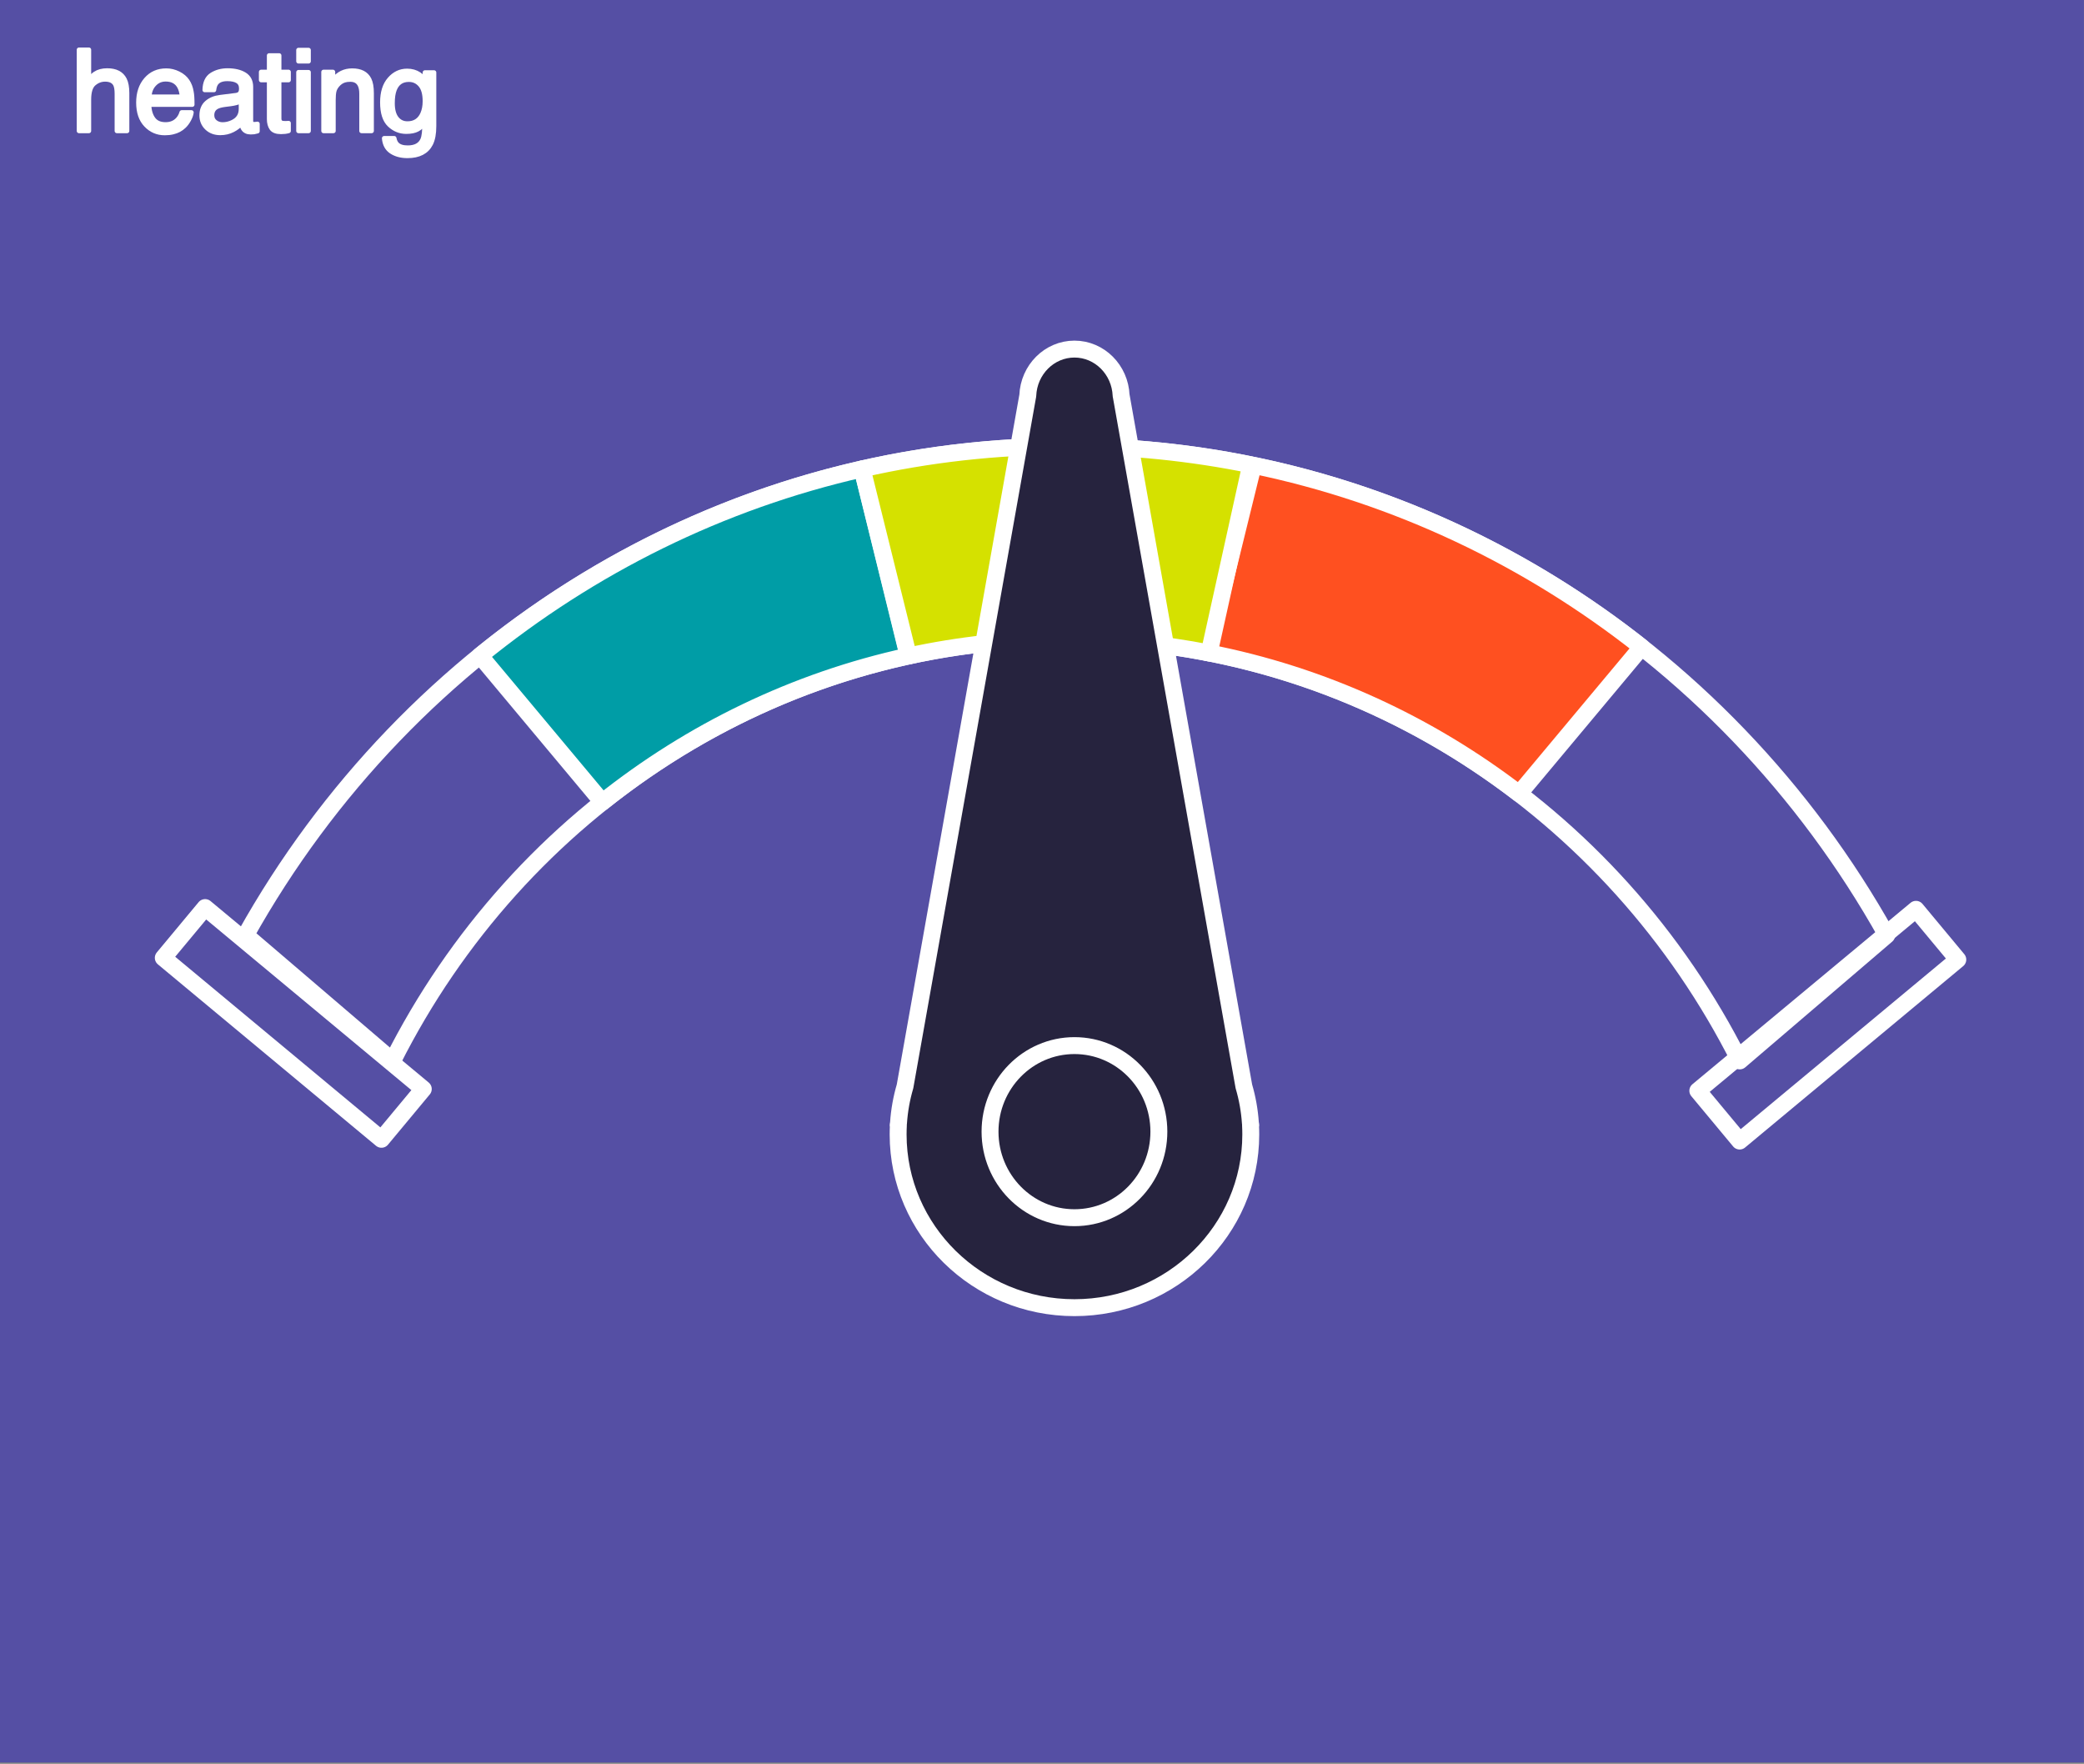 <?xml version="1.0" encoding="UTF-8" standalone="no"?>
<!DOCTYPE svg PUBLIC "-//W3C//DTD SVG 1.1//EN" "http://www.w3.org/Graphics/SVG/1.1/DTD/svg11.dtd">
<svg width="100%" height="100%" viewBox="0 0 462 391" version="1.1" xmlns="http://www.w3.org/2000/svg" xmlns:xlink="http://www.w3.org/1999/xlink" xml:space="preserve" xmlns:serif="http://www.serif.com/" style="fill-rule:evenodd;clip-rule:evenodd;stroke-linejoin:round;stroke-miterlimit:2;">
    <rect x="0" y="0" width="462" height="391" fill="#808080" stroke="none"/>
    <g>
        <rect x="0" y="0" width="461.983" height="390.705" style="fill:rgb(85,79,164);"/>
        <path d="M17.513,11.031L19.711,11.031L19.711,17.721C20.232,17.062 20.699,16.598 21.114,16.329C21.823,15.865 22.705,15.634 23.763,15.634C25.66,15.634 26.945,16.297 27.621,17.623C27.987,18.348 28.17,19.353 28.17,20.638L28.17,29.025L25.912,29.025L25.912,20.785C25.912,19.825 25.79,19.121 25.546,18.673C25.147,17.957 24.398,17.599 23.3,17.599C22.388,17.599 21.562,17.912 20.822,18.539C20.081,19.165 19.711,20.349 19.711,22.091L19.711,29.025L17.513,29.025L17.513,11.031Z" style="fill:white;fill-rule:nonzero;stroke:white;stroke-width:1px;"/>
        <path d="M36.862,15.658C37.789,15.658 38.689,15.876 39.559,16.311C40.43,16.746 41.093,17.31 41.549,18.002C41.989,18.661 42.281,19.43 42.428,20.309C42.558,20.911 42.623,21.871 42.623,23.19L33.041,23.19C33.081,24.516 33.395,25.58 33.981,26.382C34.567,27.183 35.474,27.584 36.703,27.584C37.85,27.584 38.766,27.206 39.449,26.449C39.84,26.009 40.117,25.501 40.28,24.923L42.44,24.923C42.383,25.403 42.194,25.938 41.873,26.528C41.551,27.118 41.191,27.6 40.792,27.975C40.125,28.626 39.299,29.065 38.314,29.293C37.785,29.423 37.187,29.488 36.52,29.488C34.892,29.488 33.513,28.896 32.382,27.712C31.25,26.528 30.685,24.87 30.685,22.738C30.685,20.638 31.254,18.933 32.394,17.623C33.533,16.313 35.022,15.658 36.862,15.658ZM40.365,21.444C40.275,20.492 40.068,19.731 39.742,19.161C39.14,18.103 38.135,17.574 36.727,17.574C35.718,17.574 34.872,17.939 34.188,18.667C33.505,19.395 33.142,20.321 33.102,21.444L40.365,21.444Z" style="fill:white;fill-rule:nonzero;stroke:white;stroke-width:1px;"/>
        <path d="M47.006,25.546C47.006,26.18 47.238,26.681 47.701,27.047C48.165,27.413 48.715,27.596 49.349,27.596C50.122,27.596 50.871,27.417 51.595,27.059C52.816,26.465 53.427,25.493 53.427,24.142L53.427,22.372C53.158,22.543 52.812,22.685 52.389,22.799C51.966,22.913 51.551,22.994 51.144,23.043L49.813,23.214C49.016,23.32 48.418,23.487 48.019,23.715C47.343,24.097 47.006,24.707 47.006,25.546ZM52.328,21.102C52.832,21.037 53.17,20.826 53.341,20.467C53.439,20.272 53.488,19.991 53.488,19.625C53.488,18.877 53.221,18.333 52.688,17.996C52.155,17.658 51.392,17.489 50.399,17.489C49.252,17.489 48.438,17.798 47.958,18.417C47.689,18.759 47.514,19.267 47.433,19.943L45.382,19.943C45.423,18.331 45.946,17.21 46.951,16.58C47.956,15.949 49.121,15.634 50.448,15.634C51.986,15.634 53.235,15.926 54.196,16.512C55.148,17.098 55.624,18.01 55.624,19.247L55.624,26.779C55.624,27.006 55.671,27.189 55.764,27.328C55.858,27.466 56.055,27.535 56.356,27.535C56.454,27.535 56.564,27.529 56.686,27.517C56.808,27.505 56.938,27.487 57.076,27.462L57.076,29.086C56.735,29.183 56.474,29.244 56.295,29.269C56.116,29.293 55.872,29.305 55.563,29.305C54.806,29.305 54.257,29.037 53.915,28.5C53.736,28.215 53.61,27.812 53.536,27.291C53.089,27.877 52.446,28.386 51.608,28.817C50.769,29.248 49.846,29.464 48.837,29.464C47.624,29.464 46.633,29.096 45.864,28.359C45.095,27.623 44.711,26.701 44.711,25.594C44.711,24.382 45.089,23.442 45.846,22.775C46.603,22.107 47.596,21.696 48.824,21.542L52.328,21.102Z" style="fill:white;fill-rule:nonzero;stroke:white;stroke-width:1px;"/>
        <path d="M59.664,12.301L61.886,12.301L61.886,15.951L63.973,15.951L63.973,17.745L61.886,17.745L61.886,26.278C61.886,26.734 62.041,27.039 62.35,27.194C62.521,27.283 62.806,27.328 63.204,27.328C63.31,27.328 63.424,27.326 63.546,27.322C63.668,27.318 63.811,27.307 63.973,27.291L63.973,29.025C63.721,29.098 63.459,29.151 63.186,29.183C62.913,29.216 62.618,29.232 62.301,29.232C61.276,29.232 60.58,28.97 60.214,28.445C59.847,27.92 59.664,27.238 59.664,26.4L59.664,17.745L57.894,17.745L57.894,15.951L59.664,15.951L59.664,12.301Z" style="fill:white;fill-rule:nonzero;stroke:white;stroke-width:1px;"/>
        <path d="M66.171,16.012L68.405,16.012L68.405,29.025L66.171,29.025L66.171,16.012ZM66.171,11.092L68.405,11.092L68.405,13.583L66.171,13.583L66.171,11.092Z" style="fill:white;fill-rule:nonzero;stroke:white;stroke-width:1px;"/>
        <path d="M71.725,15.951L73.812,15.951L73.812,17.806C74.431,17.041 75.086,16.492 75.778,16.158C76.469,15.825 77.238,15.658 78.085,15.658C79.94,15.658 81.193,16.305 81.844,17.599C82.203,18.307 82.382,19.32 82.382,20.638L82.382,29.025L80.148,29.025L80.148,20.785C80.148,19.987 80.03,19.344 79.794,18.856C79.403,18.042 78.695,17.635 77.67,17.635C77.149,17.635 76.722,17.688 76.388,17.794C75.786,17.973 75.257,18.331 74.801,18.868C74.435,19.3 74.197,19.745 74.087,20.205C73.977,20.665 73.922,21.322 73.922,22.176L73.922,29.025L71.725,29.025L71.725,15.951Z" style="fill:white;fill-rule:nonzero;stroke:white;stroke-width:1px;"/>
        <path d="M90.243,15.719C91.268,15.719 92.163,15.971 92.928,16.476C93.344,16.761 93.767,17.176 94.198,17.721L94.198,16.073L96.224,16.073L96.224,27.963C96.224,29.623 95.98,30.933 95.492,31.893C94.58,33.667 92.859,34.554 90.328,34.554C88.92,34.554 87.736,34.239 86.776,33.608C85.816,32.978 85.279,31.991 85.165,30.648L87.399,30.648C87.504,31.234 87.716,31.686 88.033,32.003C88.53,32.491 89.311,32.736 90.377,32.736C92.062,32.736 93.164,32.141 93.685,30.953C93.995,30.253 94.137,29.004 94.113,27.206C93.673,27.873 93.144,28.37 92.526,28.695C91.907,29.021 91.089,29.183 90.072,29.183C88.656,29.183 87.417,28.681 86.355,27.676C85.293,26.671 84.762,25.009 84.762,22.689C84.762,20.5 85.297,18.791 86.367,17.562C87.437,16.333 88.729,15.719 90.243,15.719ZM94.198,22.433C94.198,20.813 93.864,19.613 93.197,18.832C92.53,18.05 91.679,17.66 90.646,17.66C89.1,17.66 88.042,18.384 87.472,19.833C87.171,20.606 87.02,21.619 87.02,22.872C87.02,24.345 87.319,25.466 87.917,26.235C88.516,27.004 89.319,27.389 90.328,27.389C91.907,27.389 93.018,26.677 93.661,25.253C94.019,24.447 94.198,23.507 94.198,22.433Z" style="fill:white;fill-rule:nonzero;stroke:white;stroke-width:1px;"/>
        <path d="M54.449,207.311C90.621,142.562 158.569,98.914 236.356,98.914C314.144,98.914 382.092,142.562 418.264,207.311L385.68,235.18C357.726,179.652 301.322,141.67 236.356,141.67C171.391,141.67 114.987,179.652 87.033,235.18L54.449,207.311Z" style="fill:none;stroke:white;stroke-width:3.75px;stroke-linecap:round;stroke-miterlimit:1.5;"/>
        <path d="M191.116,103.954L201.323,145.437C176.2,150.923 153.145,162.189 133.543,177.811L106.412,145.351C130.835,125.481 159.652,111.082 191.116,103.954Z" style="fill:rgb(0,157,166);stroke:white;stroke-width:3.75px;stroke-linecap:round;stroke-miterlimit:1.5;"/>
        <path d="M277.839,103.141C309.742,109.733 339.037,123.784 363.931,143.451L336.776,175.938C316.708,160.527 293.186,149.615 267.622,144.661L277.839,103.141Z" style="fill:rgb(255,80,32);stroke:white;stroke-width:3.75px;stroke-linecap:round;stroke-miterlimit:1.5;"/>
        <path d="M191.132,103.951C205.695,100.653 220.83,98.914 236.356,98.914C250.358,98.914 264.041,100.328 277.282,103.026L268.058,144.746C257.791,142.727 247.193,141.67 236.356,141.67C224.37,141.67 212.675,142.963 201.396,145.421L191.132,103.951Z" style="fill:rgb(213,225,0);stroke:white;stroke-width:3.75px;stroke-linecap:round;stroke-miterlimit:1.5;"/>
        <path d="M227.847,87.693C228.073,81.964 232.622,77.384 238.194,77.384C243.765,77.384 248.314,81.964 248.54,87.693L248.549,87.693L275.752,240.823C276.52,243.433 277.013,246.158 277.199,248.965L277.282,249.433L277.227,249.433C277.263,250.112 277.282,250.797 277.282,251.485C277.282,272.676 259.767,289.879 238.194,289.879C216.62,289.879 199.105,272.676 199.105,251.485C199.105,250.797 199.124,250.112 199.16,249.433L199.105,249.433L199.188,248.965C199.374,246.159 199.867,243.434 200.635,240.823L227.847,87.693Z" style="fill:rgb(38,35,62);stroke:white;stroke-width:3.75px;stroke-linecap:round;stroke-miterlimit:1.5;"/>
        <ellipse cx="238.194" cy="250.86" rx="18.716" ry="19.076" style="fill:none;stroke:white;stroke-width:3.75px;stroke-linecap:round;stroke-miterlimit:1.5;"/>
        <path d="M45.471,201.185L93.836,241.408L84.565,252.556L36.2,212.333L45.471,201.185Z" style="fill:none;stroke:white;stroke-width:3.75px;stroke-linecap:round;stroke-miterlimit:1.5;"/>
        <path d="M424.752,201.572L376.387,241.795L385.658,252.943L434.023,212.719L424.752,201.572Z" style="fill:none;stroke:white;stroke-width:3.75px;stroke-linecap:round;stroke-miterlimit:1.5;"/>
    </g>
</svg>
